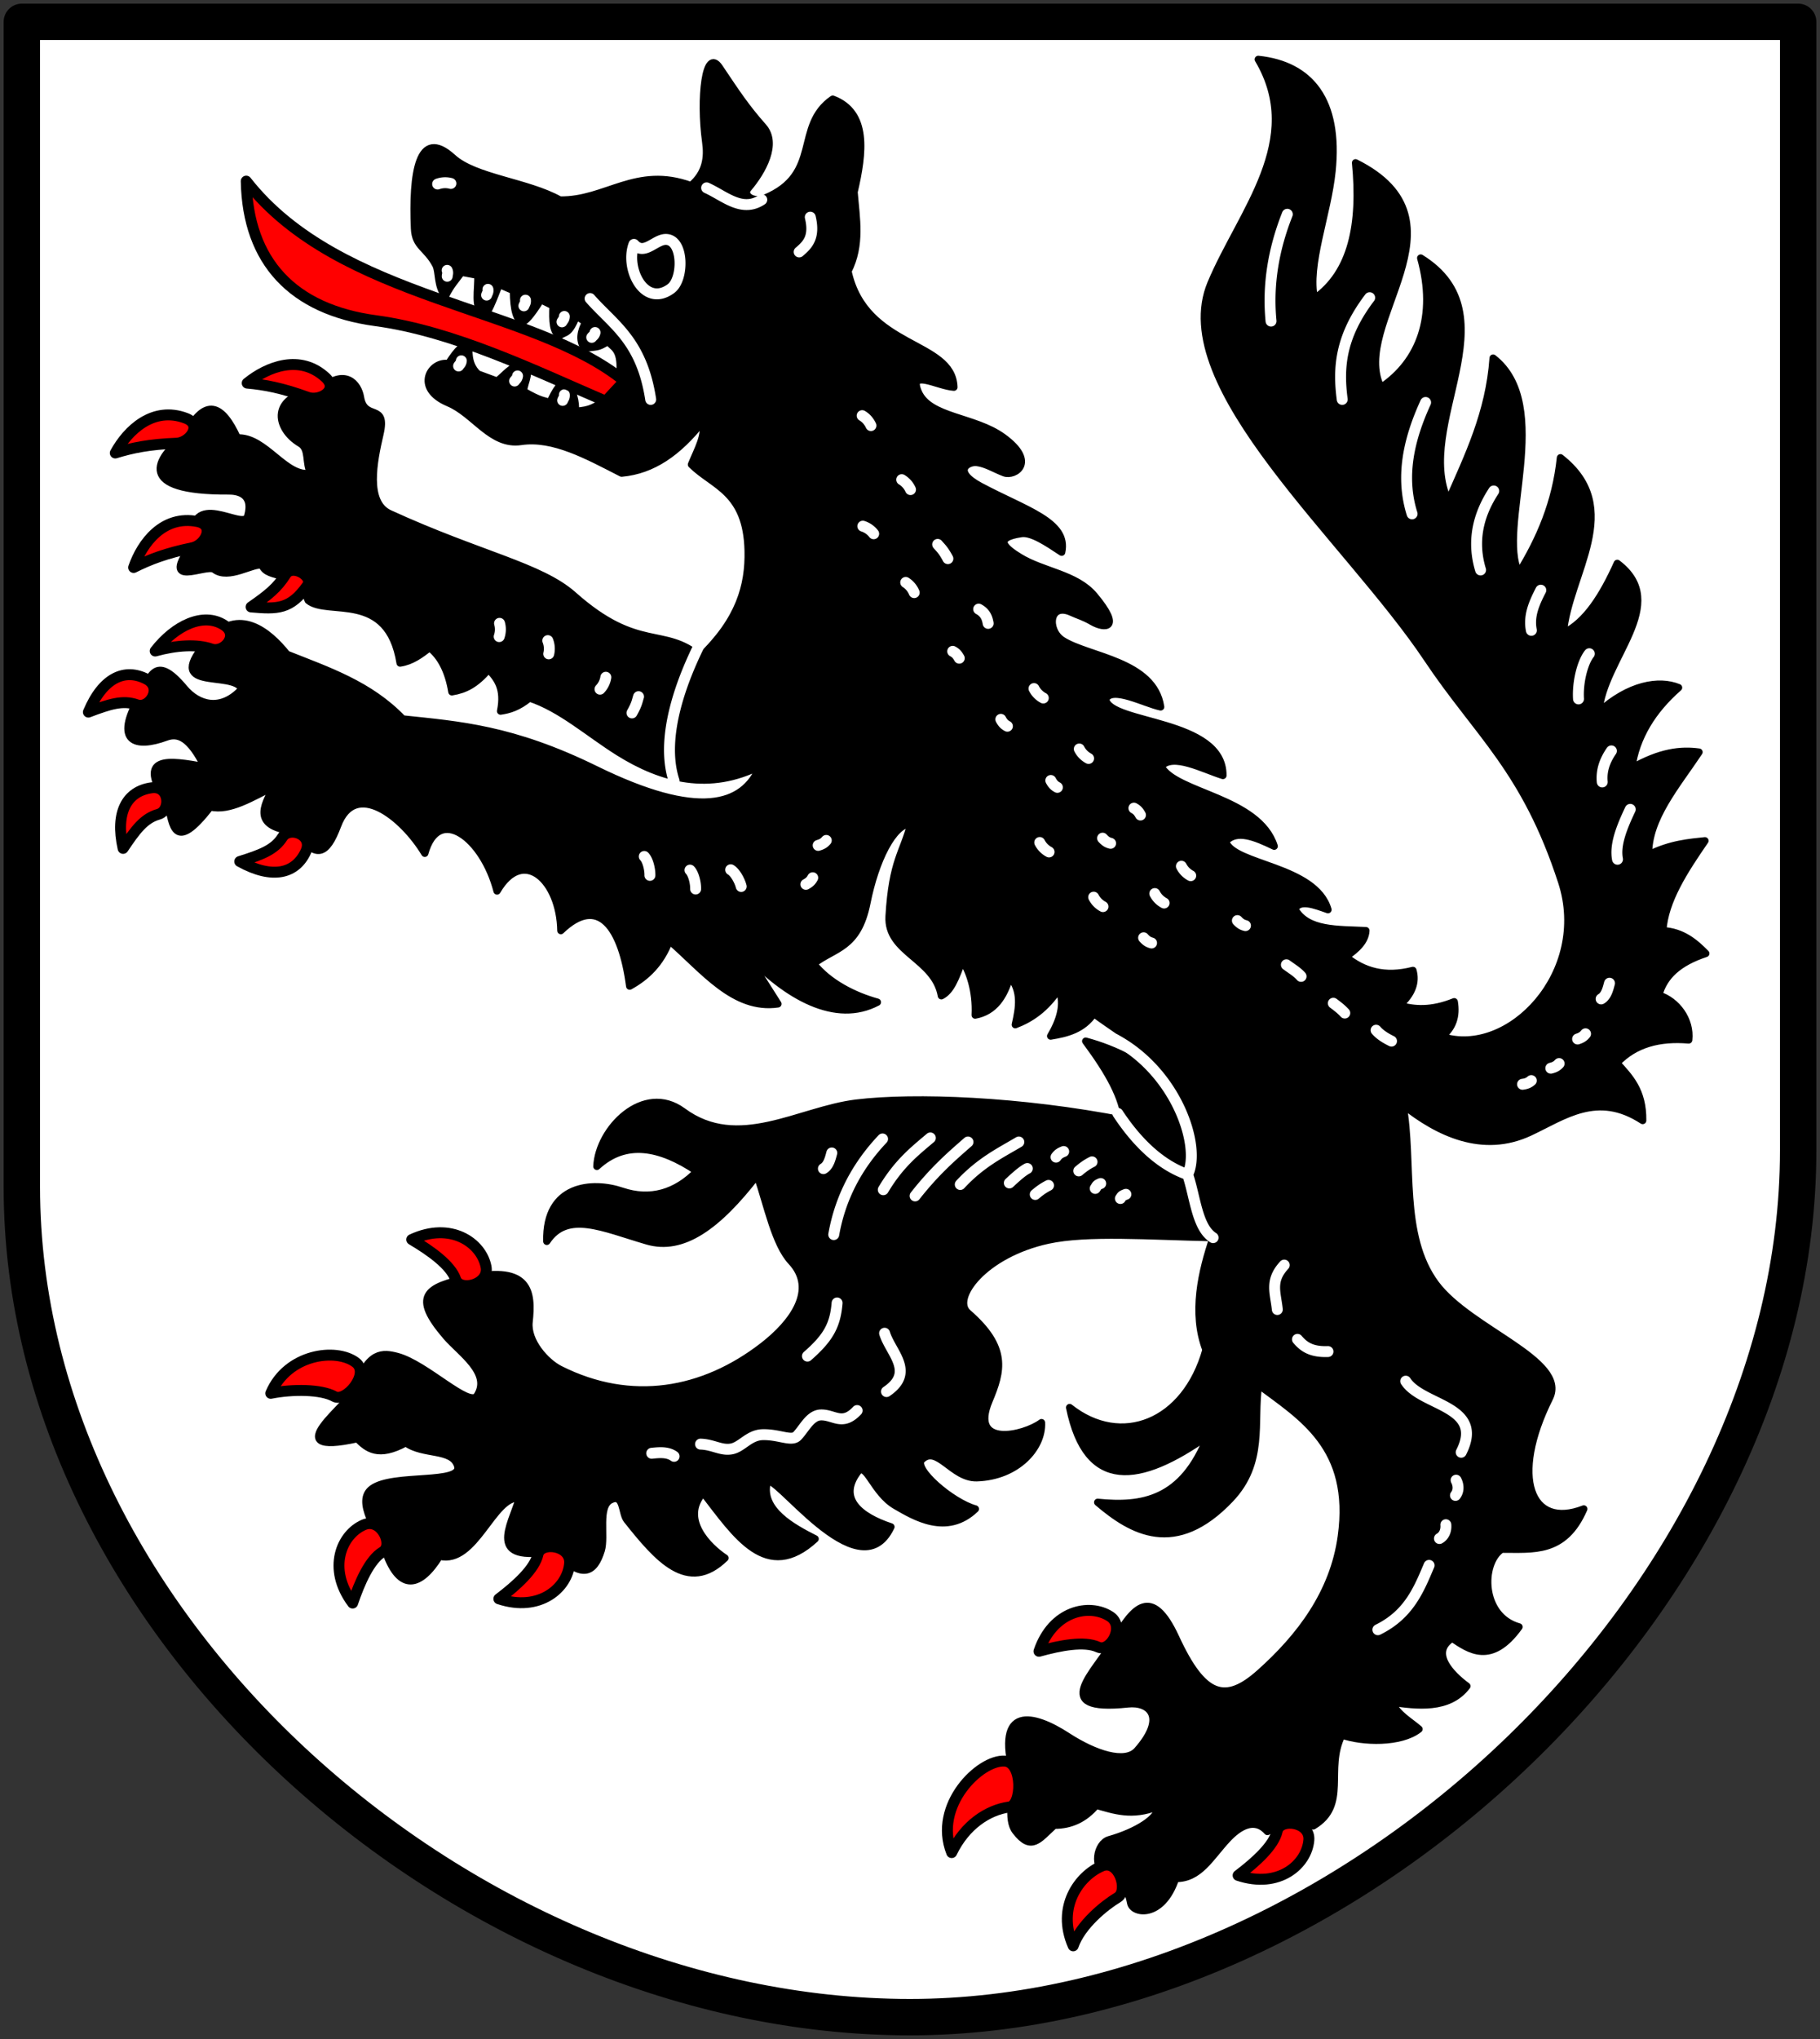 <svg height="560" width="500" xmlns="http://www.w3.org/2000/svg"><rect width="100%" height="100%" fill="#333333" stroke="none"/><g stroke-linecap="round" stroke-linejoin="round"><path d="M6 6v320c0 121.503 122.497 228 244 228s244-116.497 244-238V6z" fill="#fff" stroke="#000" stroke-width="10"/><path d="M122.333 81.376c-2.325-2.938-1.6-6.736-2.632-8.664-2.556-4.774-5.613-4.936-5.83-9.925-.65-15.056 1.116-28.05 10.513-19.476 6.136 5.598 20.539 6.635 29.421 11.622 12.663.23 20.903-9.493 36.03-3.951 4.165-3.527 4.625-7.765 4.039-11.989-1.675-12.078-.064-26.16 3.76-20.458 4.842 7.223 7.3 10.957 12.036 16.315 4.048 4.581-.131 12.158-4.135 16.874-1.623 1.912 1.437 4.013 4.59 2.706 15.892-6.59 7.92-19.753 18.653-27.202 9.72 3.685 8.393 14.624 5.859 25.517.58 7.248 2.009 14.495-1.676 21.743 4.702 21.545 28.69 18.92 29.102 31.856-4.46-.267-12.593-5.172-9.77 1.348 3.066 7.084 15.434 6.68 23.29 12.404 9.518 6.933 3.091 10.796.328 9.77-2.398-.89-4.996-2.535-7.535-2.842-2.477-.3-6.89 2.323.934 6.505 12.505 6.685 24.186 9.77 22.357 18.135-4.095-2.723-8.294-5.514-11.063-5.116-7.985 1.149-4.398 4.066-.51 6.457 6.561 4.036 15.56 4.66 20.536 10.6 7.804 9.315 2.752 9.071-.55 7.16-2.457-1.422-3.922-1.75-5.667-2.563-6.33-2.945-6.839 4.92-2.515 7.68 7.194 4.591 25.085 5.628 26.963 18.27-4.31-.896-13.45-5.844-15.11-2.1 1.012 6.924 32.362 5.339 32.215 20.929-5.498-1.72-13.803-6.258-16.97-2.475 3.957 7.383 26.762 8.492 31.058 21.903-5.23-2.521-10.31-4.642-13.346-1.31 2.01 6.533 24.61 6.632 28.12 18.742-3.726-1.316-7.693-2.872-9.107-.2 3.412 6.113 11.831 5.55 19.524 5.955-.14 2.81-2.426 5.083-5.532 7.151 4.805 3.951 10.675 5.774 18.454 3.776.923 3.206-.173 6.412-3.72 9.618 4.129 1.147 8.718 1.526 15.063-1.022.68 3.916-.356 7.145-3.401 9.57 18.497 6.012 41.022-17.58 32.917-42.504-10.055-30.92-23.028-40.5-36.891-61.259-22.03-32.984-71.307-74.77-59.465-103.07 8.264-19.748 26.203-39.279 13.01-61.547 14.385 1.505 22.224 11.349 20.266 30.674-1.213 11.972-6.892 25.81-4.837 35.048 10.26-7.163 12.932-20.492 11.294-37.323 32.254 16.08-1.776 44.045 6.976 61.723 10.637-7.092 15.375-19.6 10.92-35.559 25.392 15.746-2.125 45.698 7.582 66.752 5.368-12.25 11.254-24.156 12.316-39.278 16.697 12.998.9 46.703 7.072 59.033 5.731-9.27 10.143-19.418 11.422-31.656 17.704 13.88 2.218 31.768.798 48.155 6.231-2.942 10.814-10.28 14.822-19.149 14.68 11.12-3.915 26.055-5.06 40.811 8.253-7.483 16.497-8.907 21.894-6.688-7.17 6.292-11.662 13.59-12.874 22.117 7.897-4.5 13.558-5.088 18.493-4.406-6.142 9.233-14.037 18.272-13.848 28.208 6.014-3.03 11.378-3.418 15.477-3.855-5.66 8.226-11.03 16.453-11.574 24.68 5.428.319 8.81 3.241 11.805 6.273-7.515 2.487-11.46 6.2-12.914 11.438 4.931 1.55 8.832 6.775 8.22 12.316-7.979-.682-14.752 1.049-19.754 6.322 3.509 3.902 7.218 7.564 7.112 15.804-12.531-8.176-21.623-1.154-31.058 3.248-12.88 6.01-25.121.151-34.809-7.574 2.873 15.791-.955 35.84 9.02 49.223 9.397 12.608 36.413 21 31.241 31.346-10.814 21.626-5.32 36.195 9.426 30.434-5.364 12.35-13.871 11.008-22.588 11.063-5.714 3.901-5.642 18.43 4.789 21.335-7.685 10.662-13.737 6.191-18.358 3.113-6.176 3.881-.38 9.918 4.038 13.154-4.954 6.564-13.819 5.413-20.728 4.414 1.95 3.614 4.949 5.129 7.574 7.391-4.996 3.951-15.533 3.617-21.191 1.629-4.725 9.543 1.76 19.19-7.863 24.959-7.883-1.596-9.665.296-12.595 1.532-3.61-4.064-7.925-1.206-10.959 2.035-4.686 5.007-7.66 10.961-14.271 10.88-3.72 11.112-11.774 9.678-12.324 6.752-.902-4.791-3.046-6.731-6.322-7.902-4.368-1.56-3.013-8.547.408-9.513 7.554-2.131 13.928-6.133 13.305-9.084-7.053 2.826-11.923 1.01-16.874-.367-3.096 3.699-6.948 5.509-11.534 5.483-4.203 3.817-6.24 7.274-10.591 1.628-2.58-3.346-.53-10.114-.543-15.372-5.137-19.376 5.373-16.81 14.766-10.704 7.404 4.812 15.846 7.709 19.197 3.903 8.016-9.105 3.49-13.426-2.602-12.779-21.934 2.33-8.897-8.666-3.489-17.847 5.03-8.539 10.028-14.726 16.643-.375 7.64 16.574 13.732 18.073 23.107 9.713 11.05-9.853 20.252-21.95 22.397-37.483 3.387-24.527-11-32.834-22.732-41.633-1.529 10.218 1.774 21.3-7.806 31.369-15.059 15.825-27.03 8.882-36.398.886 12.072 1.209 23.388-.388 30.307-18.319-18.827 13.304-33.296 15.367-38.017-7.71 14.123 11.223 31.81 4.314 37.459-15.844-3.883-10.099-1.198-21.51 1.955-30.817-17.506-.346-34.535-1.669-45.369.694-17.527 3.823-26.58 15.988-21.981 19.986 10.939 9.513 9.27 15.869 5.802 24.121-5.47 13.017 9.53 9.632 14.416 6.003.335 6.868-6.67 14.8-17.772 15.147-6.727.21-10.904-9.148-15.137-4.97-2.506 2.472 8.33 11.767 14.734 13.529-7.878 7.546-16.776 2.078-21.912-.884-6.18-3.565-8.083-12.458-10.486-9.205-5.4 7.309.688 12.195 9.203 15.014-8.777 18.533-32.965-16.66-34.027-12.133-1.76 7.505 6.996 12.292 13.202 15.429-13.32 12.281-21.788-1.148-30.77-12.73-6.367 7.333 1.475 14.976 5.995 17.99-10.198 9.937-18.588 0-26.93-10.476-1.48-1.859-.802-7.325-4.447-5.52-3.704 1.835-1.417 10.044-2.61 13.905-1.83 5.93-5.09 8.427-12.867.088-18.94 3.573-11.943-6.687-9.618-14.455-7.223-.83-12.098 18.366-21.95 15.947-5.265 8.477-10.808 9.962-14.774-1.117-2.039-5.695-8.52-13.918-3.728-17.432 5.785-4.242 25.105-1.013 23.483-6.274-1.494-4.844-9.483-2.818-14.224-6.322-7.59 4.141-10.584 1.625-13.337-1.117-22.893 5.064-1.904-9.658-.511-13.753 3.53-10.375 7.57-9.866 11.478-8.836 7.9 2.085 19.777 14.156 21.942 10.784 4-6.231-4.592-11.75-8.509-16.315-9.46-11.027-5.676-13.563 6.361-16.083 16.585-3.474 17.336 3.862 16.433 12.142-.58 5.314 4.634 11.068 8.487 13.008 19.547 9.845 39.385 6.287 55.777-6.417 8.169-6.332 14.94-15.49 7.766-23.195-4.478-4.81-6.519-15.298-9.395-23.715-10.843 14.081-20.437 20.923-30.163 18.087-12.296-3.584-21.966-8.392-27.609.096-.397-15.736 12.706-16.478 20.593-13.808 7.882 2.668 14.91.492 20.681-5.436-10.177-6.823-19.566-8.653-27.513-1.349.412-10.252 12.85-23.043 23.61-15.101 15.234 11.244 31.939-.372 47.667-2.275 15.908-1.925 45.106-.851 73.792 4.78-.65-6.291-4.207-12.918-10.783-21.797 8.274 2.213 16.549 6.34 24.823 13.76-3.185-9.287-13.831-14.845-22.596-21.343-3.02 4.391-7.368 5.46-11.853 6.186 2.37-3.963 4.126-8.882 2.187-12.827-3.547 5.335-7.612 8.081-11.901 9.706 1.07-4.66 1.836-9.267-1.485-13.194-1.584 5.428-4.236 9.575-9.53 10.552.326-6.717-1.619-12.07-3.528-15.062-1.889 5.091-3.13 8.39-5.763 9.762-1.811-10.26-14.952-11.83-14.367-21.846.896-15.341 3.922-17.396 5.994-25.479-4.888.237-9.754 10.173-12.076 21.79-2.522 12.618-8.854 12.227-14.647 16.747 4.135 5.22 11.065 8.761 17.52 10.544-11.31 6.014-24.855-1.37-36.445-13.889l9.115 14.36c-12.091 1.757-20.512-9.334-29.804-17.377-2.387 6.255-6.305 9.958-10.919 12.5-2.143-16.165-8.505-25.265-18.909-15.254-.234-13.837-10.338-23.208-17.528-10.87-3.79-14.632-16.101-23.883-19.85-10.36-6.051-10.023-19.129-20.451-23.938-7.632-3.042 8.109-5.958 9.428-11.43 1.677-12.115-1.244-9.172-6.79-5.994-12.404-6.035 2.929-12.248 6.925-17.576 5.619-9.94 12.847-10.306 4.952-11.622-.886-9.225-13.547.348-11.91 10.041-10.177-4.055-8.098-7.227-9.303-10.544-8.085-8.553 3.14-14.406 1.243-7.343-11.015 2.955-5.129 4.078-12.286 12.316-2.419 3.817 4.572 10.075 6.455 15.844.184-2.463-5.31-22.456 1.3-9.02-13.57 8.16-9.03 16.319-2.283 21.384 4.048 11.225 4.474 22.74 8.27 31.816 17.76 15.543 1.65 30.064 2.62 53.014 13.887 28.154 13.822 40.635 10.147 45.234-.99-13.845 7.057-26.866 3.784-38.912-3.75-8.328-5.21-15.822-12.012-24.513-14.896-3.101 2.563-5.576 3.247-7.941 3.6 1.242-6.153-.876-8.946-3.297-11.437-3.64 4.164-6.44 5.539-10.08 6.138-.958-5.74-3.107-9.814-6.139-12.132-2.433 1.934-4.92 3.76-8.085 4.23-3.258-20.153-19.882-12.746-25.247-17.2-3.104-8.84-11.002-5.443-12.683-9.667-2.469-.655-9.21 4.145-13.12 1.152-2.171-1.662-15.376 5.715-6.076-6.827-1.175-16.238 14.046-3.522 15.245-7.758 1.786-6.306-2.819-6.983-5.283-6.968-25.51.15-20.132-8.796-11.957-15.15 5.627-10.982 10.257-8.486 14.398.59 7.757-.383 13.302 11.05 20.227 9.675-1.632-2.6-.297-6.605-2.91-8.155-6.94-4.12-8.56-13.31 5.28-14.761 7.127-6.24 10.647-1.521 11.246 2.091 1.104 6.643 7.366 1.36 5.346 10.071-1.739 7.498-4.038 18.798 2.652 21.864 24.85 11.39 41.469 14.394 50.486 22.405 17.909 15.913 24.861 8.44 34.896 17.01 10.707-10.218 13.328-19.617 13.114-29.19-.365-16.374-9.606-17.744-15.572-23.706 1.643-4.052 4.137-8.318 2.977-11.67-6.683 8.381-13.594 13.252-22.174 14.04-9.41-4.818-18.757-10.015-27.657-8.691-8.152 1.211-12.77-7.609-19.89-10.6-9.62-4.043-4.874-11.628 0-10.784 2.753-4.351 3.943-4.797 5.255-5.544.72 1.475-.466 5.327 2.793 8.38l5.309 1.957c2.074-1.532 3.966-4.268 6.705-4.47 3.22 1.207.646 4.732.559 7.263 4.632 2.683 5.396 2.464 7.263 3.074 1.397-3.132 3.074-5.891 4.47-5.309 1.968 1.983 2.66 5.136 2.515 7.823 2.48-.562 3.96.126 9.22-3.911 1.247-1.231 3.097-2.077 3.072-8.382-.02-5.097-2.087-5.392-3.352-6.984-3.155 2.002-2.988 1.252-6.426 1.955-1.71-2.42-.957-4.842.28-7.263l-2.515-1.677c-2.051 5.137-3.104 4.284-4.47 5.309-2.01-.438-2.156-3.982-1.956-8.102l-3.352-1.677c-3.072 4.841-4.157 5.706-5.029 6.147-1.53-.468-2.473-2.984-2.514-8.661l-3.912-1.676c-1.633 4.214-3.282 8.52-4.19 8.381-2.894-1.88-1.466-7.003-1.677-10.896l-4.47-.838c-1.734 2.374-2.882 3.461-4.464 6.6z" stroke="#000" stroke-width="2"/><g stroke-width="3"><path d="M257.601 149.517c.835 1 1.483 1.44 2.808 3.911M296.36 321.583c1.3-1.088 2.23-1.762 3.65-2.484M284.408 328.052c1.3-1.087 2.23-1.761 3.65-2.484M277.296 324.892c1.597-1.483 3.514-3.244 4.934-3.966M290.118 317.8c.465-.64.921-1.088 2.103-1.542M300.884 326.393c.466-.64.33-.89 1.51-1.344M307.799 329.159c.465-.64.328-.693 1.51-1.146M226.21 320.96c1.454-.837 1.91-2.866 2.301-4.307M397.212 418.755c.145 1.724-.551 3.118-1.763 3.792m4.58-16.02c.795 1.538.687 3.092-.175 4.178M155.049 108.424c.062.788-.277 1.021-.478 1.538m-12.388-6.711c-.117.782-.5.933-.812 1.39m-14.63-5.545c-.086.787-.462.953-.755 1.423m37.485-9.192c-.173.771-.566.894-.91 1.328m-7.523-5.738c-.028.79-.39.983-.649 1.474m-10.035-5.951c.09.786-.241 1.03-.425 1.553m-9.88-4.522c.121.782-.2 1.04-.362 1.57m-10.846-6.784c.303.73.053 1.057.021 1.61m-2.633-25.32a6.08 6.08 0 0 1 3.637-.163M137.237 171.2a6.08 6.08 0 0 1-.096 3.64m13.353 1.105a6.08 6.08 0 0 1 .257 3.631m15.686 6.43a6.08 6.08 0 0 1-1.603 3.27m10.59 2.058c-.4 1.24-.425 2.023-1.805 4.464m30.005 47.665c-.4-1.601-1.68-3.905-2.884-4.586m-9.635 5.285c.044-1.65-.573-4.212-1.55-5.191m-11.006 1.443c.043-1.65-.574-4.212-1.55-5.191m46.276 5.843c-.375.696-.767 1.202-1.877 1.81m5.601-12.055c-.518.598-1.01 1.006-2.226 1.357m195.913 64.6c-.601.514-1.148.845-2.403 1.012m10.046-5.684c-.542.577-1.05.965-2.279 1.268m9.54-9.448c-.499.614-.977 1.038-2.181 1.429m6.462-11.007c1.453-.837 1.91-2.866 2.3-4.307m-59.886 15.893c-1.66-.811-3.199-1.778-4.234-2.988m-11.751-7.412c1.363 1.009 2.21 1.679 3.147 2.692m-16.043-13.255c1.362 1.009 3 1.975 4.036 3.186m-41.079-9.174c-.762-.212-1.342-.482-2.18-1.43m27.978-3.338c-.767-.194-1.353-.45-2.215-1.377m-28.43-30.885c.694.38 1.198.774 1.8 1.887m-8.206 7.77c-.764-.203-1.346-.467-2.195-1.407m-12.425-13.96c-.694-.379-1.197-.773-1.799-1.887m-11.93-14.905c-.695-.379-1.198-.773-1.8-1.887m9.104-8.452a6.08 6.08 0 0 0 2.555 2.593m9.891 14.001a6.08 6.08 0 0 0 2.555 2.593m18.188 37.115a6.08 6.08 0 0 0 2.555 2.593m4.754-10.1a6.08 6.08 0 0 0 2.555 2.593M300.46 246.4a6.08 6.08 0 0 0 2.555 2.593m-17.371-17.606a6.08 6.08 0 0 0 2.555 2.593m-26.468-55.095c.694.38 1.198.774 1.8 1.888m-14.708-20.812a6.08 6.08 0 0 1 2.331 2.796m-14.117-18.245a6.08 6.08 0 0 1 2.985 2.084m28.84 20.7c1.827.984 2.346 2.405 2.61 3.91m-23.748-39.47a6.08 6.08 0 0 1 2.412 2.726m197.735 87.826c-2.356 4.964-4.269 9.78-3.502 13.703m-1.677-29.758c-1.797 2.602-2.82 5.398-2.514 8.526m-3.55-35.216c-1.883 2.351-3.256 7.896-2.972 12.408m-10.356-29.86c-1.79 3.491-3.395 7.018-2.597 11.026m-10.337-38.275c-4.567 6.974-5.893 14.196-3.612 21.696M392.602 429.92c-2.838 6.735-5.586 13.51-14.07 17.677m7.658-68.264c4.483 6.91 21.763 6.68 15.236 19.523m-44.98-31.011c1.621 1.9 3.642 3.532 8.382 3.352m-12.014-23.747c-3.999 4.334-2.398 7.502-1.902 12.197m-165.725 40.326c-1.719-1.24-3.92-1.078-6.146-.838m56.435-11.734c-4.06 4.317-6.316 1.142-9.908 1.2-2.98.047-4.562 3.69-6.576 5.785-1.528 1.59-4.873-.452-9.43-.362-3.816.076-5.759 3.426-8.648 3.926-2.853.493-4.983-1.218-8.463-1.33m37.519-38.765c-.496 6.084-2.39 9.558-8.15 14.59m21.199-6.277c1.63 5.34 8.466 10.68.525 16.02m36.353-68.543c-5.024 2.99-10.461 5.585-16.089 11.666m2.12-11.666c-4.521 3.97-8.985 7.77-14.528 14.807m4.19-15.924c-4.31 3.658-8.621 7.004-12.932 14.228m-.198-13.949c-7.055 7.461-11.622 16.167-13.41 26.262m97.223-16.484c2.086 6.121 2.558 14.502 6.995 17.33m-26.172-34.122c4.848 7.355 11.256 14.047 19.177 16.792 3.75-7.624-2.968-28.038-19.95-37.142m85.325-174.906c-4.673 10.196-6.916 20.392-3.714 30.588m-11.652-59.363c-8.286 10.915-8.63 19.625-7.543 27.937m-15.086-50.847c-3.765 9.526-5.445 19.283-4.47 29.335M192.7 176.01c-5.159 10.16-11.511 26.262-7.513 38.457m37.417-154.823c1.336 5.535-.774 7.626-3.053 9.546m-25.423-17.6c4.955 2.235 9.71 6.882 15.154 3.265m-35.12 12.264c2.837 3.194 5.808-1.417 8.805-1.363 4.867.088 4.905 10.877 1.382 13.492-7.3 5.42-12.682-5.51-10.187-12.129m-12.047 14.875c6.418 7.28 14.173 11.552 16.647 27.706m58.096 4.456c1.075.639 1.865 1.561 2.413 2.726" fill="none" stroke="#fff"/><path d="M67.645 49.748c25.845 33.025 78.461 34.143 103.911 54.92l-5.136 5.53c-18.985-8.155-41.504-19.197-63.216-22.125-22.69-3.06-35.147-16.166-35.559-38.325zM31.672 124.411c3.439-6.31 10.42-12.925 19.365-9.549 4.743 1.79 1.047 6.731-2.563 6.868-7.41.282-12.115 1.245-16.802 2.681zM67.916 105.22c5.569-4.542 14.533-8.026 21.537-1.52 3.715 3.451-1.575 6.628-4.968 5.39-6.967-2.54-11.687-3.426-16.57-3.87zM36.715 155.856c2.348-6.792 8.14-14.47 17.519-12.62 4.974.982 2.146 6.466-1.391 7.198-7.262 1.504-11.742 3.231-16.128 5.422zM68.978 166.695c7.16.62 10.82.743 15.496-5.928 1.7-2.423-4.115-5.947-5.955-3.04-2.354 3.716-4.767 5.656-9.541 8.968zM42.633 178.795c5.453-7.014 13.263-10.76 18.932-7.092 4.257 2.754-.086 7.71-3.5 6.528-3.99-1.382-9.58-1.038-15.432.564zM24.278 195.575c3.977-9.472 10.017-12.159 16.006-9.042 4.498 2.341.73 8.24-2.671 7.026-3.906-1.394-7.661-.13-13.335 2.016zM33.817 233.008c-2.245-10.025 1.121-15.714 7.809-16.643 5.022-.698 5.37 6.293 1.893 7.274-3.992 1.126-6.32 4.331-9.702 9.369zM65.867 236.607c8.984 4.984 15.391 3.36 18.17-2.793 2.088-4.62-4.52-6.927-6.443-3.87-2.207 3.512-5.94 4.84-11.727 6.663zM113.114 340.439c10.674-4.979 19.11.828 20.414 7.453.98 4.975-7.167 6.9-8.341 3.484-1.35-3.922-6.853-7.844-12.073-10.937zM74.383 382.669c4.62-10.833 17.938-12.541 23.333-8.48 4.051 3.049-2.702 11.107-5.857 9.349-3.624-2.018-11.526-2.052-17.476-.87zM96.877 440.273c-7.055-9.43-3.096-18.877 3.123-21.507 4.67-1.975 8.22 5.605 5.116 7.453-3.564 2.122-6.278 8.312-8.239 14.054zM137.047 439.11c11.169 3.735 18.893-2.991 19.436-9.721.408-5.054-7.903-6.042-8.683-2.516-.895 4.05-5.919 8.572-10.753 12.237zM285.432 453.52c3.785-11.152 13.814-13.232 19.5-9.592 4.272 2.733.03 9.948-3.25 8.435-3.766-1.738-10.406-.474-16.25 1.157zM261.455 508.803c-5.165-12.988 7.856-25.606 14.591-25.127 5.058.36 4.752 12.374 1.147 12.612-5.828.845-12.057 4.897-15.738 12.515zM294.835 534.407c-4.685-10.615 1.645-19.271 7.864-21.902 4.67-1.975 7.429 6.79 4.326 8.639-3.564 2.122-10.23 7.521-12.19 13.263zM340.14 515.07c11.17 3.735 18.894-2.992 19.437-9.722.408-5.053-7.903-6.042-8.683-2.515-.895 4.05-5.919 8.572-10.753 12.237z" fill="red" stroke="#000"/></g></g></svg>